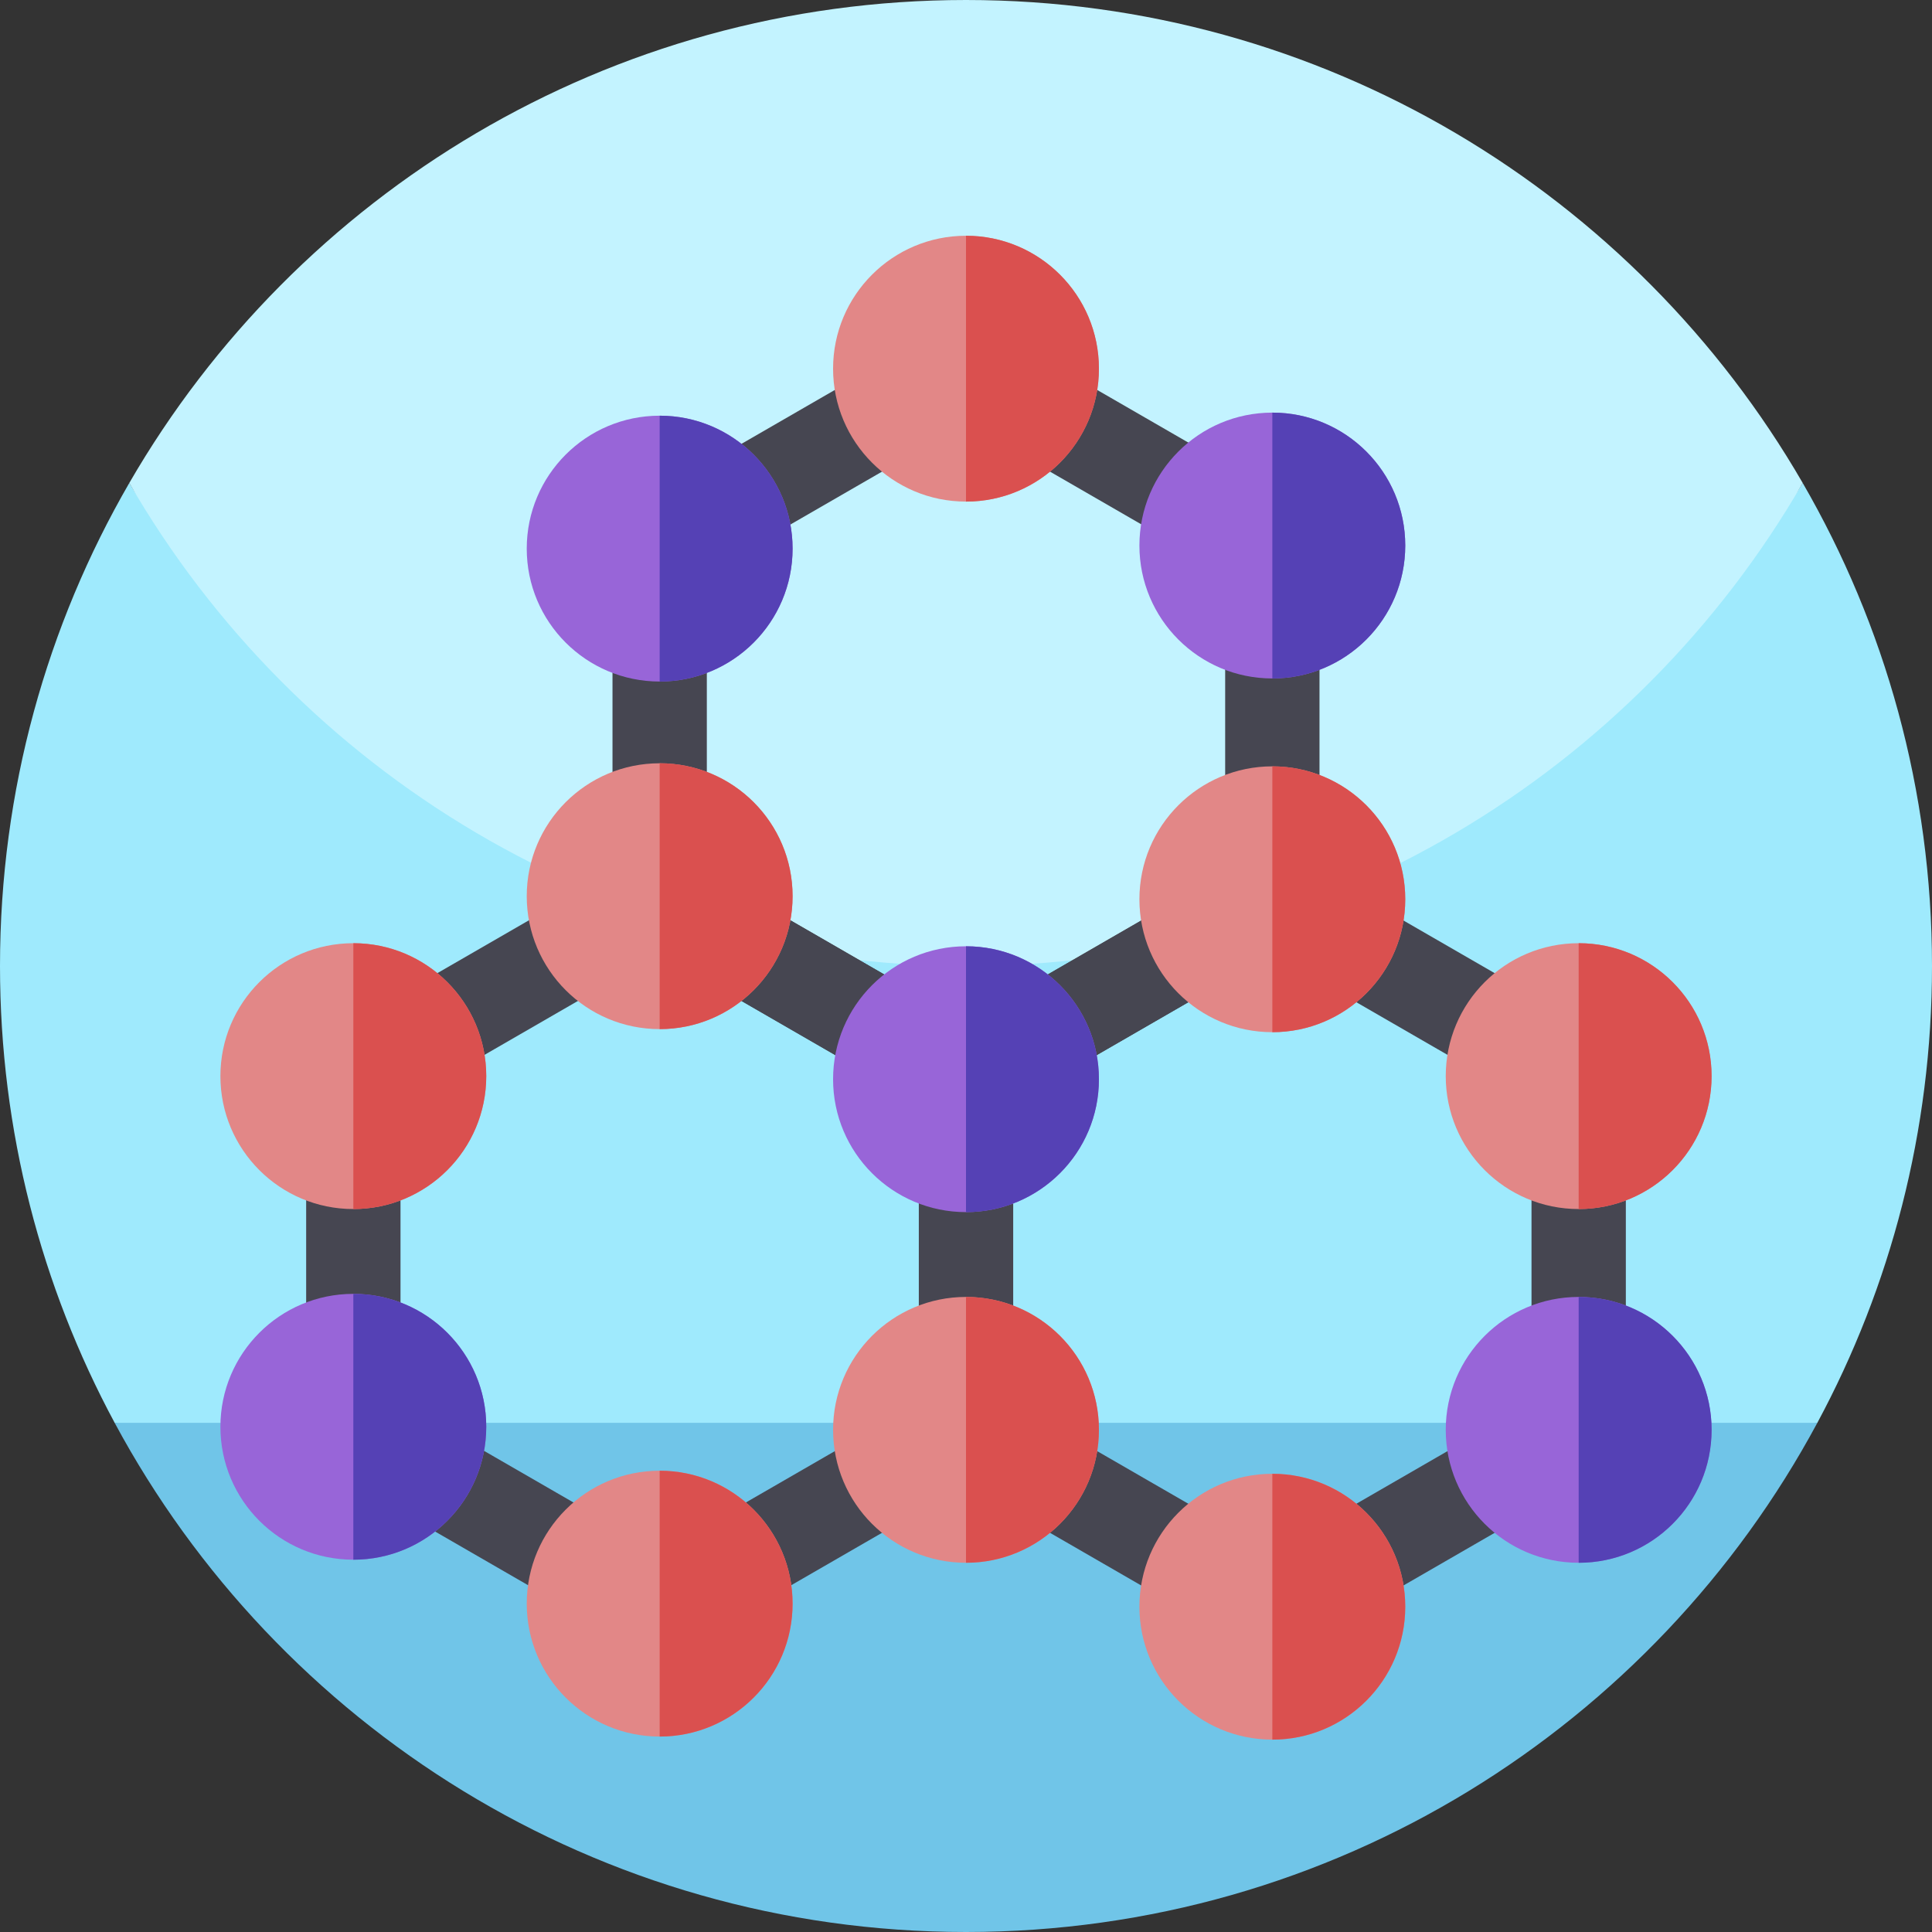 <svg id="Capa_1" enable-background="new 0 0 512 512" height="512" viewBox="0 0 512 512" width="512" xmlns="http://www.w3.org/2000/svg"><rect x="0" y="0" width="512" height="512" fill="#333333" stroke="none"/><g><g><path d="m0 256c0 43.79 11 85.02 30.39 121.07l225.61 49.67 225.61-49.67c19.39-36.05 30.39-77.28 30.39-121.07 0-46.63-12.47-90.34-34.26-128-41.698 72.091-399.22 76.52-443.48 0-21.79 37.66-34.26 81.37-34.26 128z" fill="#9feafd"/><path d="m34.26 128c44.26 76.52 126.99 128 221.74 128s177.48-51.48 221.74-128c-.01-.02-.03-.05-.04-.07-44.27-76.48-126.98-127.93-221.7-127.93s-177.43 51.45-221.7 127.93c-.01.02-.03.05-.04.07z" fill="#c3f3ff"/><path d="m30.39 377.07c43.19 80.32 128.02 134.93 225.61 134.93s182.42-54.61 225.61-134.93z" fill="#70c5e8"/></g><g><g fill="#464651"><path d="m256 299.619-93.682-54.087v-108.175l93.682-54.087 93.682 54.087v108.174zm-68.682-68.521 68.682 39.653 68.682-39.654v-79.307l-68.682-39.653-68.682 39.654z"/><path d="m337.182 440.23-93.682-54.087v-108.175l93.682-54.087 93.683 54.087v108.174zm-68.682-68.521 68.682 39.654 68.683-39.654v-79.307l-68.683-39.654-68.682 39.654z"/><path d="m174.818 440.23-93.683-54.087v-108.175l93.683-54.087 93.682 54.087v108.174zm-68.682-68.521 68.683 39.654 68.682-39.654v-79.307l-68.682-39.654-68.683 39.654z"/></g><g><circle cx="418.364" cy="285.185" fill="#e28787" r="35.226"/><path d="m453.59 285.185c0 19.457-15.769 35.226-35.226 35.226v-70.452c19.457 0 35.226 15.769 35.226 35.226z" fill="#da504f"/></g><g><circle cx="418.364" cy="378.926" fill="#9865d8" r="35.226"/><path d="m453.59 378.926c0 19.457-15.769 35.226-35.226 35.226v-70.452c19.457 0 35.226 15.769 35.226 35.226z" fill="#5541b5"/></g><g><circle cx="337.182" cy="425.796" fill="#e28787" r="35.226"/><path d="m372.408 425.796c0 19.457-15.769 35.226-35.226 35.226v-70.452c19.457 0 35.226 15.769 35.226 35.226z" fill="#da504f"/></g><g><circle cx="256" cy="378.926" fill="#e28787" r="35.226"/><path d="m291.226 378.926c0 19.457-15.769 35.226-35.226 35.226v-70.452c19.457 0 35.226 15.769 35.226 35.226z" fill="#da504f"/></g><g><circle cx="256" cy="286" fill="#9865d8" r="35.226"/><path d="m291.226 286c0 19.457-15.769 35.226-35.226 35.226v-70.452c19.457 0 35.226 15.769 35.226 35.226z" fill="#5541b5"/></g><g><circle cx="337.182" cy="238.315" fill="#e28787" r="35.226"/><path d="m372.408 238.315c0 19.457-15.769 35.226-35.226 35.226v-70.452c19.457 0 35.226 15.769 35.226 35.226z" fill="#da504f"/></g><g><circle cx="337.182" cy="144.574" fill="#9865d8" r="35.226"/><path d="m372.408 144.574c0 19.457-15.769 35.226-35.226 35.226v-70.452c19.457 0 35.226 15.769 35.226 35.226z" fill="#5541b5"/></g><g><circle cx="174.818" cy="145.389" fill="#9865d8" r="35.226"/><path d="m210.044 145.389c0 19.457-15.769 35.226-35.226 35.226v-70.452c19.457 0 35.226 15.769 35.226 35.226z" fill="#5541b5"/></g><g><circle cx="256" cy="97.703" fill="#e28787" r="35.226"/><path d="m291.226 97.703c0 19.457-15.769 35.226-35.226 35.226v-70.452c19.457 0 35.226 15.769 35.226 35.226z" fill="#da504f"/></g><g><circle cx="174.818" cy="424.981" fill="#e28787" r="35.226"/><path d="m210.044 424.981c0 19.457-15.769 35.226-35.226 35.226v-70.452c19.457.001 35.226 15.77 35.226 35.226z" fill="#da504f"/></g><g><circle cx="93.636" cy="378.111" fill="#9865d8" r="35.226"/><path d="m128.862 378.111c0 19.457-15.769 35.226-35.226 35.226v-70.452c19.457 0 35.226 15.769 35.226 35.226z" fill="#5541b5"/></g><g><circle cx="93.636" cy="285.185" fill="#e28787" r="35.226"/><path d="m128.862 285.185c0 19.457-15.769 35.226-35.226 35.226v-70.452c19.457 0 35.226 15.769 35.226 35.226z" fill="#da504f"/></g><g><circle cx="174.818" cy="237.5" fill="#e28787" r="35.226"/><path d="m210.044 237.5c0 19.457-15.769 35.226-35.226 35.226v-70.452c19.457 0 35.226 15.769 35.226 35.226z" fill="#da504f"/></g></g></g></svg>